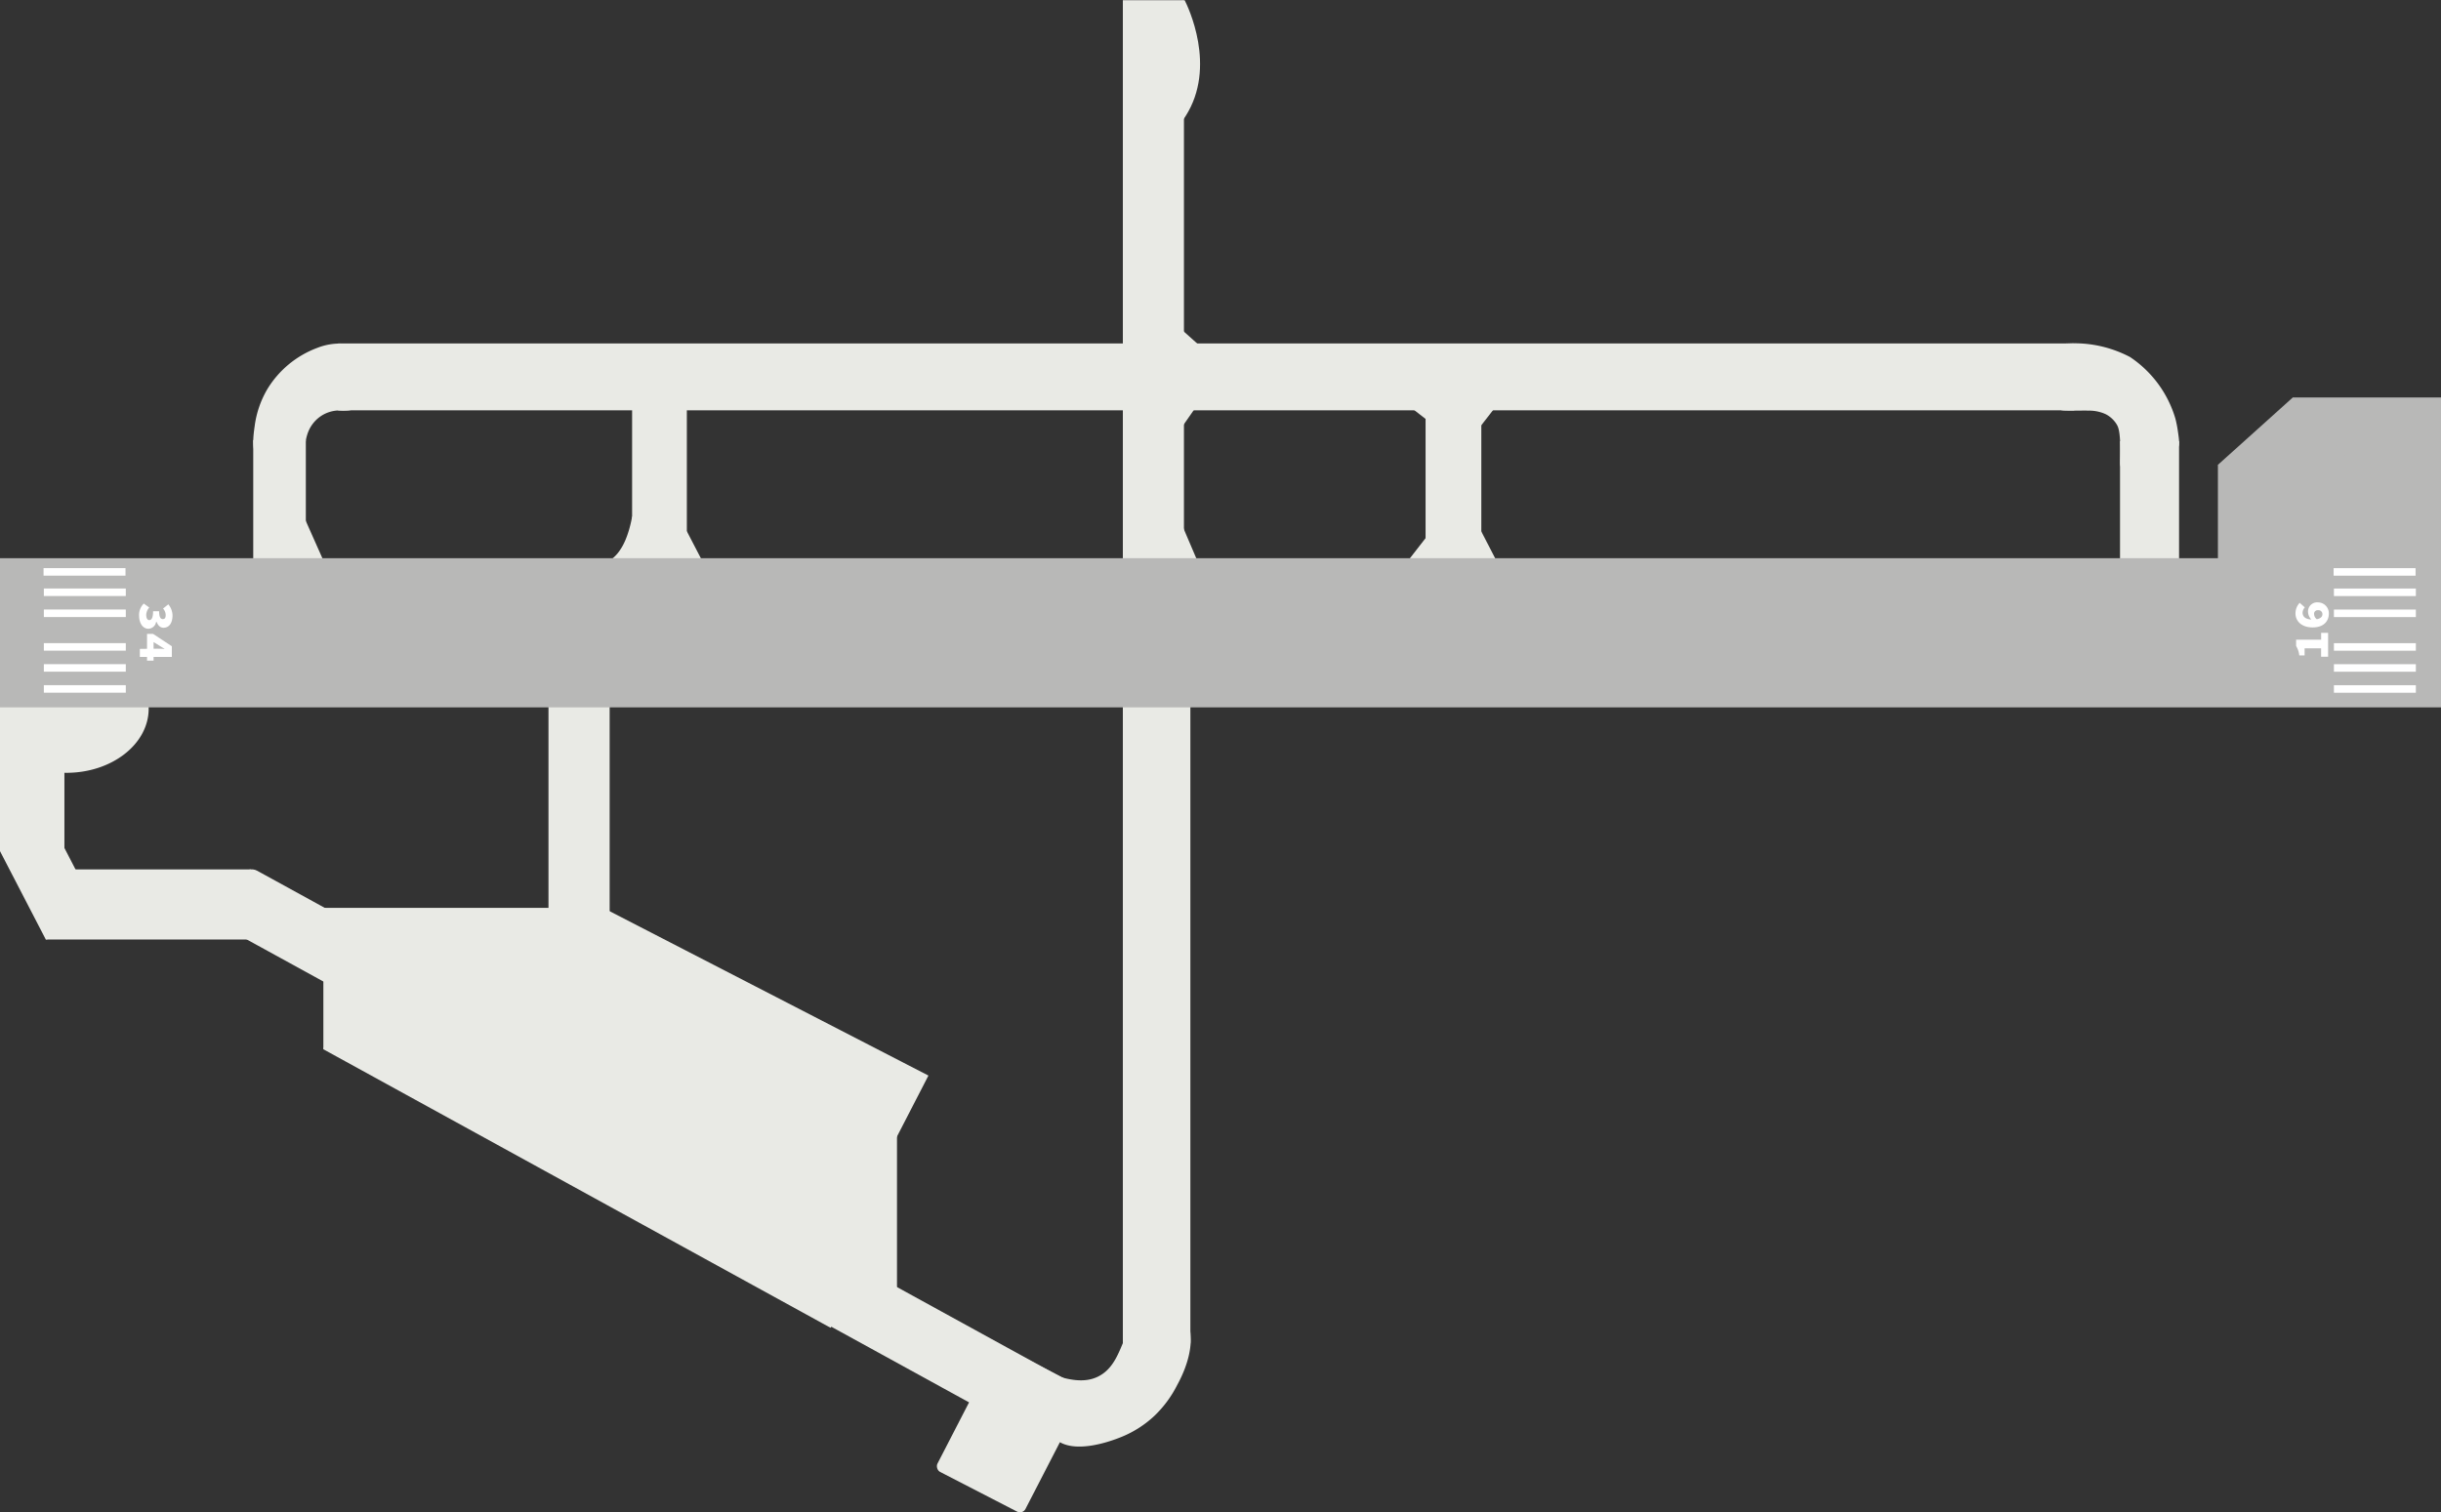 <svg xmlns="http://www.w3.org/2000/svg" viewBox="0 0 580.57 359.81"><rect x="0" y="0" width="580.57" height="359.81" fill="#333333" stroke="none"/><defs><style>.cls-1{fill:#b8b8b7;}.cls-2{fill:#e9eae5;}.cls-3{fill:#fff;}</style></defs><g id="Layer_2" data-name="Layer 2"><rect class="cls-1" x="545.33" y="94.56" width="35.25" height="71.94"/><rect class="cls-1" x="527.51" y="110.59" width="28.34" height="34.47"/><rect class="cls-2" x="504.23" y="104.97" width="14.04" height="31.91"/><rect class="cls-2" x="150.34" y="92.71" width="13.02" height="45.7"/><rect class="cls-2" x="60.23" y="104.71" width="12.51" height="31.91"/><rect class="cls-2" x="267.06" y="0.05" width="14.53" height="152.43"/><rect class="cls-2" x="80.4" y="81.71" width="412.85" height="15.91"/><rect class="cls-2" x="339.06" y="88.99" width="13.26" height="47.64"/><rect class="cls-2" y="167.01" width="15.32" height="35.49"/><rect class="cls-2" x="11.11" y="206.84" width="48.53" height="16.68"/><rect class="cls-2" x="76.91" y="215.99" width="66.5" height="33.5"/><rect class="cls-2" x="130.45" y="163.95" width="14.55" height="59.23"/><rect class="cls-2" x="204.36" y="330.8" width="137.75" height="25.46" rx="0.1" transform="translate(69.24 -161.05) rotate(28.78)"/><rect class="cls-2" x="258.78" y="305.55" width="87.06" height="42.14" transform="translate(53.49 -174.19) rotate(27.28)"/><rect class="cls-2" x="134.56" y="269.9" width="13.95" height="23.77" transform="translate(-243.64 24.76) rotate(-27.39)"/><rect class="cls-2" x="182.53" y="286.41" width="39.67" height="15.52" rx="2.67" transform="translate(36.73 -133.04) rotate(28.78)"/><rect class="cls-2" x="197.77" y="267.01" width="15.57" height="48.34"/><rect class="cls-2" x="322.92" y="385.67" width="64.02" height="15.79" transform="translate(103.41 -194.2) rotate(28.78)"/><rect class="cls-2" x="358.44" y="395.41" width="23.55" height="33.31" rx="1.46" transform="translate(100.22 -195.81) rotate(27.28)"/><rect class="cls-2" x="267.06" y="163.95" width="16.06" height="155.66"/><path class="cls-2" d="M191.63,181c-2.21-1.16-1.45-5.74-1.18-7.75a23.22,23.22,0,0,1,3-8.71,23.47,23.47,0,0,1,11.92-9.84,14.47,14.47,0,0,1,5.9-1,7.64,7.64,0,0,1,4.36,1.24,6.72,6.72,0,0,1,1.71,2c1.86,3,4.3,8.68,2.4,10.44l-.22.16c-1.29.94-2.24.92-4.52,1.5a17.06,17.06,0,0,1-2.23.57,13.65,13.65,0,0,1-2.49,0,7.93,7.93,0,0,0-4.6,1.71,8.19,8.19,0,0,0-2.54,3.47,10.22,10.22,0,0,0-.52,1.91c-.67,3.16-.14,4.56-.83,4.91s-1.52-1.19-3.73-1.46C197.44,180,196.21,183.42,191.63,181Z" transform="translate(-129.87 -71.95)"/><rect class="cls-2" x="194.48" y="196.32" width="10.72" height="13.08" transform="translate(-195.07 26.78) rotate(-23.98)"/><rect class="cls-2" x="288.73" y="199.45" width="7.06" height="9.36" transform="translate(-191.07 85.75) rotate(-27.45)"/><path class="cls-2" d="M280.21,194.85c-.13.77-.93,5.21-2.9,8a8.65,8.65,0,0,1-1.67,1.88c-1.51,1.26-2.81,1.43-2.76,1.68s3-.06,8.46-.06h0v-9.87a1.58,1.58,0,0,0-.34-1.15A1.51,1.51,0,0,0,280.21,194.85Z" transform="translate(-129.87 -71.95)"/><path class="cls-2" d="M411.61,386.17c1.43.73,1.41,3.06,1.47,4.45,0,1.06-.05,5.05-3.23,10.85a26.94,26.94,0,0,1-5.45,7.36,25.46,25.46,0,0,1-7.73,4.95c-1.23.5-11.71,4.84-16.1.21A7.29,7.29,0,0,1,379,411.3c-1.93-5.68-.86-13-.86-13,4.49,1.5,9.83,3.53,14.12.41,2.44-1.77,3.58-4.6,4.7-7.28.26-.63,2-6.37,2.76-6.23.16,0,.12.26.35.58.65.89,2.07.18,7.27.58C410.22,386.56,410.82,385.76,411.61,386.17Z" transform="translate(-129.87 -71.95)"/><path class="cls-2" d="M617.51,154.7c.06-.31.52-.46.78-.55a13.18,13.18,0,0,1,3.2-.47l1.79-.06a28.45,28.45,0,0,1,13.2,3.27,26.69,26.69,0,0,1,10.79,14.66,27.46,27.46,0,0,1,.6,3.07c.26,1.76.51,3.48-.06,3.74s-.94-.75-1.83-.67-1.08,1-1.89,1.81c-1.33,1.32-2.5.69-5.29,1.71s-3.49,2.38-4.25,2-.27-1.54-.4-5.42c-.11-3.3-.44-4.15-.79-4.78a6.62,6.62,0,0,0-2.66-2.52,9.44,9.44,0,0,0-4.22-.84c-.68-.05-1.57,0-3.35,0-2.3,0-3.23.06-3.64-.54a1.76,1.76,0,0,1-.09-1.39c1-4.63-1.39-11.89-1.8-12.57A.52.52,0,0,1,617.51,154.7Z" transform="translate(-129.87 -71.95)"/><rect class="cls-1" x="660.67" y="172.08" width="23.97" height="19.03" transform="translate(-78.77 424.46) rotate(-41.97)"/><path class="cls-2" d="M411.63,72c.72,1.41,7.76,15.84.19,27.63-1.74,2.72-6.09,8.16-9,7.18-6.06-2-2-29.89-2.76-33.58,0-.14-.15-.67.08-.82.39-.26,1.58.8,2.74,2" transform="translate(-129.87 -71.95)"/><rect class="cls-2" x="479.22" y="165.26" width="5.3" height="7.86" transform="translate(75.35 -332.05) rotate(37.85)"/><rect class="cls-2" x="466.61" y="199.92" width="5.3" height="7.86" transform="translate(93.96 -317.01) rotate(37.85)"/><rect class="cls-2" x="464.11" y="163" width="10.29" height="7.86" transform="translate(71.31 -324.78) rotate(37.85)"/><rect class="cls-2" x="475.33" y="199.68" width="10.29" height="7.86" transform="translate(310.88 -388.66) rotate(62.67)"/><rect class="cls-2" x="405.33" y="166.41" width="12.28" height="4.72" transform="translate(-92.25 337.71) rotate(-55.1)"/><rect class="cls-2" x="405.01" y="200.72" width="12.28" height="4.72" transform="translate(255.99 589.01) rotate(-113.13)"/><rect class="cls-2" x="406.39" y="151.56" width="9.79" height="5.31" transform="translate(77.78 -306.92) rotate(41.83)"/><path class="cls-2" d="M145.68,225.29a24.5,24.5,0,0,0-5.76.68c.66,6,.47,12,.59,18.05.08,3.61.37,7.21.46,10.82,0,.17,0,.34,0,.51a24.72,24.72,0,0,0,4.7.46c10.8,0,19.56-6.83,19.56-15.26S156.48,225.29,145.68,225.29Z" transform="translate(-129.87 -71.95)"/><rect class="cls-1" y="132.8" width="580.57" height="35.49"/></g><g id="Layer_5" data-name="Layer 5"><rect class="cls-3" x="10.36" y="135.16" width="19.49" height="1.79"/><rect class="cls-3" x="10.43" y="140.01" width="19.49" height="1.79"/><rect class="cls-3" x="10.43" y="145.01" width="19.49" height="1.79"/><rect class="cls-3" x="10.43" y="153.01" width="19.49" height="1.79"/><rect class="cls-3" x="10.43" y="158.01" width="19.49" height="1.79"/><rect class="cls-3" x="10.43" y="163.01" width="19.49" height="1.79"/><rect class="cls-3" x="555.03" y="135.17" width="19.49" height="1.79"/><rect class="cls-3" x="555.1" y="140.02" width="19.49" height="1.79"/><rect class="cls-3" x="555.1" y="145.02" width="19.49" height="1.79"/><rect class="cls-3" x="555.1" y="153.02" width="19.49" height="1.79"/><rect class="cls-3" x="555.1" y="158.02" width="19.49" height="1.79"/><rect class="cls-3" x="555.1" y="163.02" width="19.49" height="1.79"/></g><g id="Layer_6" data-name="Layer 6"><path class="cls-3" d="M164.07,215.55l1.3.93a2.8,2.8,0,0,0-.72,1.73c0,.75.24,1.27.72,1.27s.91-.42.91-2.11h1.44c0,1.37.33,1.87.86,1.87s.7-.36.7-1a2.37,2.37,0,0,0-.63-1.51l1.25-1a4.18,4.18,0,0,1,1,2.64c0,1.75-.77,2.93-2.14,2.93-.74,0-1.29-.5-1.65-1.4H167a1.93,1.93,0,0,1-1.82,1.64c-1.44,0-2.23-1.48-2.23-3.12A3.74,3.74,0,0,1,164.07,215.55Z" transform="translate(-129.87 -71.95)"/><path class="cls-3" d="M167.26,226.28c.52,0,1.28,0,1.8.07v0c-.46-.25-.91-.58-1.37-.85l-1.29-.79v4.41h-1.56v-6.36h1.44l4.46,2.94v2.54h-7.61v-1.91Z" transform="translate(-129.87 -71.95)"/><path class="cls-3" d="M681.92,228.2v-2H678v1.68h-1.27a5.19,5.19,0,0,0-.75-2.23v-1.51h5.95v-1.63h1.66v5.68Z" transform="translate(-129.87 -71.95)"/><path class="cls-3" d="M679.91,221.22c-2.76,0-4.08-1.62-4.08-3.31a3.64,3.64,0,0,1,1-2.54l1.22,1.08a2,2,0,0,0-.53,1.27c0,.87.6,1.63,2.43,1.63s2.28-.71,2.28-1.22a.93.93,0,0,0-1.06-1,.83.83,0,0,0-.91.94,1.57,1.57,0,0,0,.72,1.25l-1.3.09a2.77,2.77,0,0,1-.86-1.8,2.17,2.17,0,0,1,2.35-2.35,2.61,2.61,0,0,1,2.59,2.81C683.72,219.6,682.67,221.22,679.91,221.22Z" transform="translate(-129.87 -71.95)"/></g></svg>